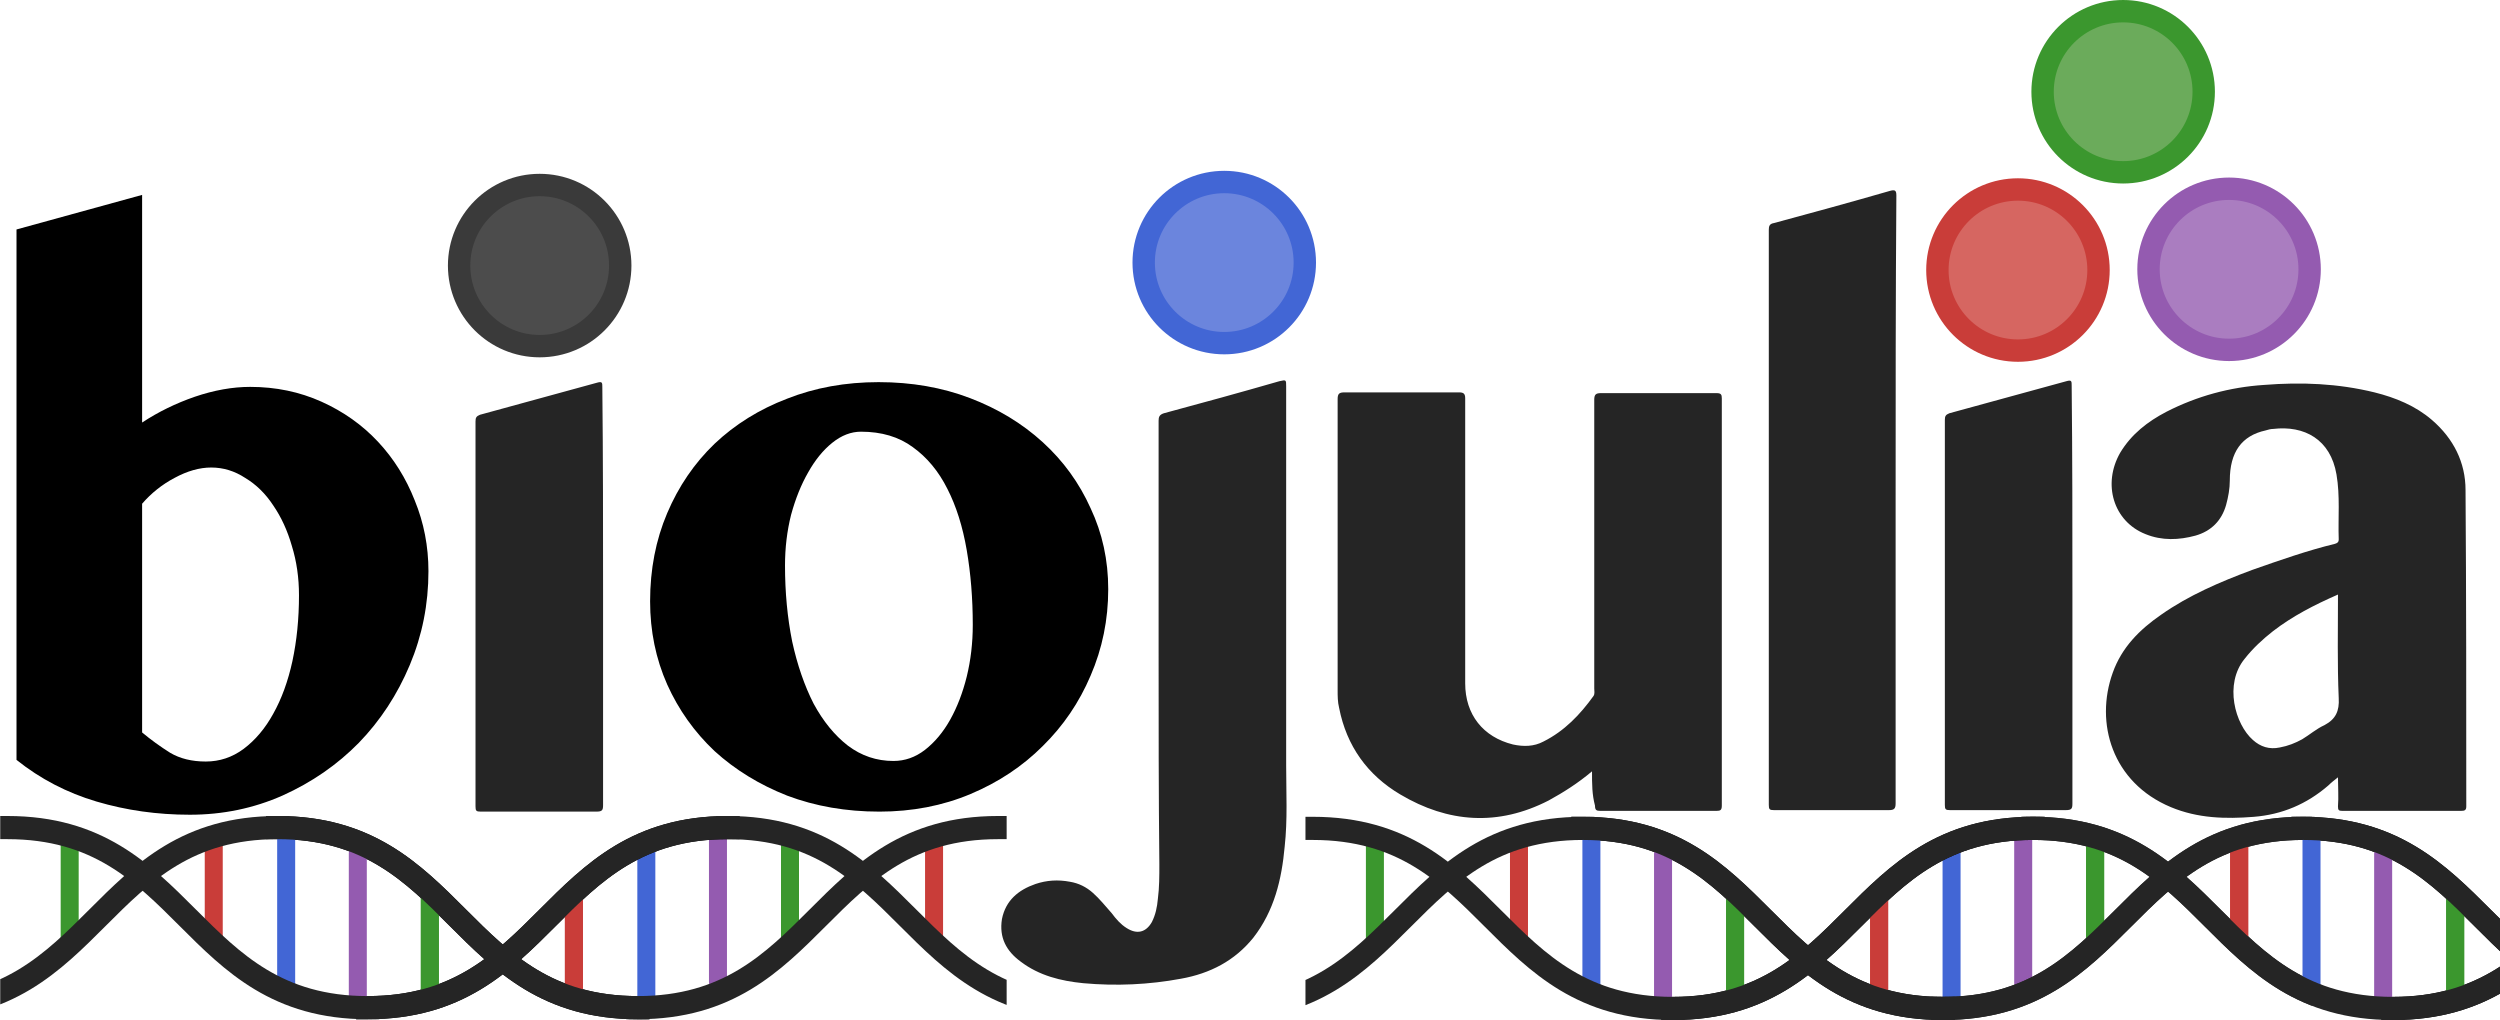 <svg xmlns="http://www.w3.org/2000/svg" width="357.475" height="145.89" viewBox="0 0 335.133 136.772"><defs><clipPath id="a"><path fill-opacity=".345" stroke-width="2.573" stroke-linecap="square" stroke-linejoin="round" d="M568.849 658.072h111.776v25H568.849z"/></clipPath><clipPath id="b"><path fill-opacity=".345" stroke="#252525" stroke-width="0" stroke-linecap="square" stroke-linejoin="round" stroke-miterlimit="10" d="M537.015 716.88h84.553v-59.957h-84.553z"/></clipPath></defs><g transform="translate(-109.576 -429.69)"><circle r="10.8" cy="464.89" cx="273.691" fill="#6b85dd" stroke="#4266d5" stroke-width="3"/><circle r="10.8" cy="465.89" cx="380.09" fill="#d66661" stroke="#c93d39" stroke-width="3"/><circle r="10.8" cy="441.99" cx="394.191" fill="#6bab5b" stroke="#3b972e" stroke-width="3"/><circle r="10.8" cy="465.791" cx="408.39" fill="#aa7dc0" stroke="#945bb0" stroke-width="3"/><path d="M264.89 517.29v-31.2c0-.5.1-.8.7-1 5.2-1.4 10.3-2.8 15.5-4.3.9-.2.9-.2.9.7v50.8c0 3.6.2 7.3-.2 10.9-.4 4.4-1.4 8.6-4.2 12.2-2.5 3.1-5.8 4.8-9.7 5.5-4.3.8-8.7 1-13.1.6-3-.3-5.9-1-8.4-2.9-1.9-1.4-2.9-3.2-2.5-5.7.5-2.5 2.2-3.9 4.5-4.7 1.5-.5 3-.6 4.6-.3 1.2.2 2.2.7 3.1 1.5.9.8 1.7 1.8 2.5 2.7.6.8 1.2 1.5 2 2 1.4.9 2.6.6 3.4-.8.5-1 .7-2 .8-3.1.2-1.5.2-3.1.2-4.6-.1-9.4-.1-18.8-.1-28.3zM322.99 533.09c-1.9 1.6-3.8 2.8-5.8 3.9-6.8 3.5-13.5 3-19.9-.8-4.4-2.6-7.2-6.5-8.2-11.6-.2-.8-.2-1.6-.2-2.4v-39c0-.7.2-.9.9-.9h15.4c.6 0 .8.2.8.8v38.2c0 4.2 2.4 7.2 6.4 8.2 1.4.3 2.8.3 4.1-.4 2.8-1.4 4.9-3.6 6.7-6.1.2-.3.1-.7.1-1v-38.7c0-.7.2-.9.9-.9h15.5c.6 0 .7.2.7.7v54.6c0 .6-.2.7-.7.7h-15.6c-.5 0-.7-.1-.7-.7-.4-1.5-.4-2.9-.4-4.6zM363.69 496.69v40.7c0 .7-.2.9-.9.9h-15.4c-.6 0-.7-.1-.7-.7v-77.1c0-.5.1-.8.7-.9 5.2-1.4 10.3-2.8 15.5-4.3.7-.2.9-.1.9.6-.1 13.6-.1 27.2-.1 40.8zM387.39 509.49v27.9c0 .7-.1.9-.9.9h-15.5c-.6 0-.7-.1-.7-.7v-51.6c0-.5.1-.7.6-.9 5.2-1.4 10.5-2.9 15.7-4.3.7-.2.7 0 .7.6.1 9.4.1 18.7.1 28.1zM422.99 533.89c-.5.4-.9.7-1.3 1.1-2.9 2.5-6.2 3.9-10 4.2-3.8.3-7.5.2-11.1-1.3-7.9-3.3-10.2-11.3-7.8-18 1.2-3.4 3.6-5.8 6.5-7.8 3.7-2.6 7.9-4.4 12.2-6 3.7-1.3 7.4-2.6 11.1-3.5.3-.1.5-.2.5-.6-.1-2.9.2-5.8-.3-8.7-.8-4.7-4.3-6.6-8.5-6.1-.3 0-.7.1-1 .2-3.2.7-4.8 2.9-4.8 6.7 0 1.1-.2 2.2-.5 3.3-.6 2.1-2 3.5-4.1 4.1-2.2.6-4.5.7-6.7-.2-4.3-1.7-5.8-6.7-3.4-10.9 1.5-2.5 3.7-4.2 6.2-5.5 4.1-2.1 8.5-3.3 13.1-3.6 5-.4 9.9-.2 14.8 1 2.8.7 5.5 1.8 7.7 3.7 2.9 2.5 4.5 5.7 4.5 9.4.1 14.1.1 28.2.1 42.4 0 .5-.2.6-.7.6h-15.9c-.5 0-.6-.1-.6-.6.1-1.3 0-2.5 0-3.9zm0-24.5c-3.2 1.4-6.1 2.9-8.7 4.9-1.4 1.1-2.7 2.3-3.8 3.7-2.8 3.4-1.3 8.8 1.1 10.9 1 .9 2.2 1.3 3.6 1 1.1-.2 2.1-.6 3-1.1 1-.6 1.9-1.4 3-1.9 1.5-.8 2-1.9 1.9-3.6-.2-4.6-.1-9.2-.1-13.9zM190.42 509.69v27.9c0 .7-.1.9-.9.9h-15.5c-.6 0-.7-.1-.7-.7v-51.6c0-.5.1-.7.6-.9 5.2-1.4 10.5-2.9 15.7-4.3.7-.2.7 0 .7.6.1 9.4.1 18.8.1 28.1z" fill="#252525"/><circle stroke-miterlimit="10" cx="181.921" cy="465.291" r="10.8" fill="#4c4c4c" stroke="#3a3a3a" stroke-width="3"/><path d="M111.789 460.45l16.838-4.633v30.516q3.236-2.133 7.06-3.456 3.897-1.324 7.426-1.324 5.147 0 9.56 1.985 4.411 1.986 7.573 5.368 3.162 3.383 4.927 7.868 1.838 4.486 1.838 9.486 0 6.618-2.5 12.574-2.5 5.956-6.839 10.441-4.338 4.412-10.22 7.06-5.81 2.573-12.427 2.573-6.545 0-12.5-1.765-5.957-1.765-10.736-5.588v-71.106zm16.838 67.428q1.765 1.47 3.75 2.72 1.986 1.177 4.78 1.177 2.794 0 5.074-1.691 2.353-1.765 3.97-4.706 1.692-3.015 2.574-7.06.882-4.117.882-8.823 0-3.53-.955-6.618-.883-3.088-2.5-5.441-1.545-2.353-3.75-3.677-2.133-1.397-4.56-1.397-2.353 0-4.926 1.397-2.5 1.324-4.339 3.456v30.663z" style="line-height:125%;-inkscape-font-specification:'Sinhala MN, Bold';text-align:start" font-weight="700" font-size="150.593" font-family="Sinhala MN" letter-spacing="0" word-spacing="0"/><path d="M227.431 538.49q-6.643 0-12.327-2.14-5.61-2.214-9.743-5.979-4.06-3.838-6.348-8.932-2.288-5.166-2.288-11.145 0-6.422 2.288-11.81 2.288-5.39 6.348-9.301 4.133-3.912 9.743-6.053 5.61-2.214 12.253-2.214 6.644 0 12.254 2.14 5.61 2.14 9.743 5.905 4.134 3.765 6.422 8.858 2.362 5.02 2.362 10.85 0 6.127-2.362 11.59-2.288 5.388-6.422 9.448-4.06 4.06-9.67 6.421-5.61 2.363-12.253 2.363zm1.92-6.79q2.288 0 4.207-1.477 1.993-1.55 3.395-4.06 1.403-2.51 2.215-5.757.812-3.322.812-6.938 0-5.315-.812-10.04-.812-4.723-2.584-8.193-1.771-3.543-4.65-5.61-2.805-2.066-6.939-2.066-1.993 0-3.838 1.476t-3.248 3.986q-1.402 2.436-2.288 5.684-.812 3.248-.812 6.79 0 5.39.96 10.187 1.033 4.724 2.878 8.341 1.92 3.543 4.577 5.61 2.731 2.067 6.126 2.067z" style="line-height:125%;-inkscape-font-specification:'Sinhala MN, Bold';text-align:start" font-weight="700" font-size="151.171" font-family="Sinhala MN" letter-spacing="0" word-spacing="0"/><g transform="matrix(1.207 0 0 -1.207 -576.994 1361.869)" clip-path="url(#a)" fill="none"><path d="M640.607 678.451v-18.513" stroke="#4266d5" stroke-width="2" stroke-linejoin="round"/><path d="M632.563 672.982v-11.56" stroke="#c93d39" stroke-width="2" stroke-linecap="round" stroke-linejoin="round"/><path d="M616.563 662.781v9.578" stroke="#3b972e" stroke-width="2" stroke-linecap="square" stroke-linejoin="round"/><path d="M672.563 667.812v11.56" stroke="#c93d39" stroke-width="2" stroke-linecap="round" stroke-linejoin="round"/><path d="M656.563 678.013v-9.578" stroke="#3b972e" stroke-width="2" stroke-linecap="square" stroke-linejoin="round"/><path d="M648.563 680.448V663.26" stroke="#945bb0" stroke-width="2" stroke-linecap="round" stroke-linejoin="round"/><path d="M599.662 680.397c20 0 20-20 40-20M609.662 660.397c20 0 20 20 40 20" stroke="#000" stroke-width="2.573" stroke-linecap="square"/><path d="M639.662 660.397c20 0 20 20 40 20M649.662 680.397c20 0 20-20 40-20" stroke="#252525" stroke-width="2.573" stroke-linecap="square"/><path d="M600.606 662.343v18.514" stroke="#4266d5" stroke-width="2" stroke-linejoin="round"/><path d="M592.563 667.812v11.56" stroke="#c93d39" stroke-width="2" stroke-linecap="round" stroke-linejoin="round"/><path d="M576.562 678.013v-9.578" stroke="#3b972e" stroke-width="2" stroke-linecap="square" stroke-linejoin="round"/><path d="M632.563 672.982v-11.56" stroke="#c93d39" stroke-width="2" stroke-linecap="round" stroke-linejoin="round"/><path d="M616.563 662.78v9.579" stroke="#3b972e" stroke-width="2" stroke-linecap="square" stroke-linejoin="round"/><path d="M608.563 660.346v17.188" stroke="#945bb0" stroke-width="2" stroke-linecap="round" stroke-linejoin="round"/><path d="M559.662 660.397c20 0 20 20 40 20M569.662 680.397c20 0 20-20 40-20M599.662 680.397c20 0 20-20 40-20M609.662 660.397c20 0 20 20 40 20" stroke="#252525" stroke-width="2.573" stroke-linecap="square"/></g><g clip-path="url(#a)" transform="matrix(1.207 0 0 -1.207 -402.023 1361.975)" fill="none"><path d="M640.607 678.451v-18.513" stroke="#4266d5" stroke-width="2" stroke-linejoin="round"/><path d="M632.563 672.982v-11.56" stroke="#c93d39" stroke-width="2" stroke-linecap="round" stroke-linejoin="round"/><path d="M616.563 662.781v9.578" stroke="#3b972e" stroke-width="2" stroke-linecap="square" stroke-linejoin="round"/><path d="M672.563 667.812v11.56" stroke="#c93d39" stroke-width="2" stroke-linecap="round" stroke-linejoin="round"/><path d="M656.563 678.013v-9.578" stroke="#3b972e" stroke-width="2" stroke-linecap="square" stroke-linejoin="round"/><path d="M648.563 680.448V663.26" stroke="#945bb0" stroke-width="2" stroke-linecap="round" stroke-linejoin="round"/><path d="M599.662 680.397c20 0 20-20 40-20M609.662 660.397c20 0 20 20 40 20" stroke="#000" stroke-width="2.573" stroke-linecap="square"/><path d="M639.662 660.397c20 0 20 20 40 20M649.662 680.397c20 0 20-20 40-20" stroke="#252525" stroke-width="2.573" stroke-linecap="square"/><path d="M600.606 662.343v18.514" stroke="#4266d5" stroke-width="2" stroke-linejoin="round"/><path d="M592.563 667.812v11.56" stroke="#c93d39" stroke-width="2" stroke-linecap="round" stroke-linejoin="round"/><path d="M576.562 678.013v-9.578" stroke="#3b972e" stroke-width="2" stroke-linecap="square" stroke-linejoin="round"/><path d="M632.563 672.982v-11.56" stroke="#c93d39" stroke-width="2" stroke-linecap="round" stroke-linejoin="round"/><path d="M616.563 662.78v9.579" stroke="#3b972e" stroke-width="2" stroke-linecap="square" stroke-linejoin="round"/><path d="M608.563 660.346v17.188" stroke="#945bb0" stroke-width="2" stroke-linecap="round" stroke-linejoin="round"/><path d="M559.662 660.397c20 0 20 20 40 20M569.662 680.397c20 0 20-20 40-20M599.662 680.397c20 0 20-20 40-20M609.662 660.397c20 0 20 20 40 20" stroke="#252525" stroke-width="2.573" stroke-linecap="square"/></g><g transform="matrix(1.207 0 0 -1.207 -305.49 1361.975)" clip-path="url(#b)" fill="none"><path d="M640.607 678.451v-18.513" stroke="#4266d5" stroke-width="2" stroke-linejoin="round"/><path d="M632.563 672.982v-11.56" stroke="#c93d39" stroke-width="2" stroke-linecap="round" stroke-linejoin="round"/><path d="M616.563 662.781v9.578" stroke="#3b972e" stroke-width="2" stroke-linecap="square" stroke-linejoin="round"/><path d="M672.563 667.812v11.56" stroke="#c93d39" stroke-width="2" stroke-linecap="round" stroke-linejoin="round"/><path d="M656.563 678.013v-9.578" stroke="#3b972e" stroke-width="2" stroke-linecap="square" stroke-linejoin="round"/><path d="M648.563 680.448V663.26" stroke="#945bb0" stroke-width="2" stroke-linecap="round" stroke-linejoin="round"/><path d="M599.662 680.397c20 0 20-20 40-20M609.662 660.397c20 0 20 20 40 20" stroke="#000" stroke-width="2.573" stroke-linecap="square"/><path d="M639.662 660.397c20 0 20 20 40 20M649.662 680.397c20 0 20-20 40-20" stroke="#252525" stroke-width="2.573" stroke-linecap="square"/><path d="M600.606 662.343v18.514" stroke="#4266d5" stroke-width="2" stroke-linejoin="round"/><path d="M592.563 667.812v11.56" stroke="#c93d39" stroke-width="2" stroke-linecap="round" stroke-linejoin="round"/><path d="M576.562 678.013v-9.578" stroke="#3b972e" stroke-width="2" stroke-linecap="square" stroke-linejoin="round"/><path d="M632.563 672.982v-11.56" stroke="#c93d39" stroke-width="2" stroke-linecap="round" stroke-linejoin="round"/><path d="M616.563 662.78v9.579" stroke="#3b972e" stroke-width="2" stroke-linecap="square" stroke-linejoin="round"/><path d="M608.563 660.346v17.188" stroke="#945bb0" stroke-width="2" stroke-linecap="round" stroke-linejoin="round"/><path d="M559.662 660.397c20 0 20 20 40 20M569.662 680.397c20 0 20-20 40-20M599.662 680.397c20 0 20-20 40-20M609.662 660.397c20 0 20 20 40 20" stroke="#252525" stroke-width="2.573" stroke-linecap="square"/></g></g></svg>